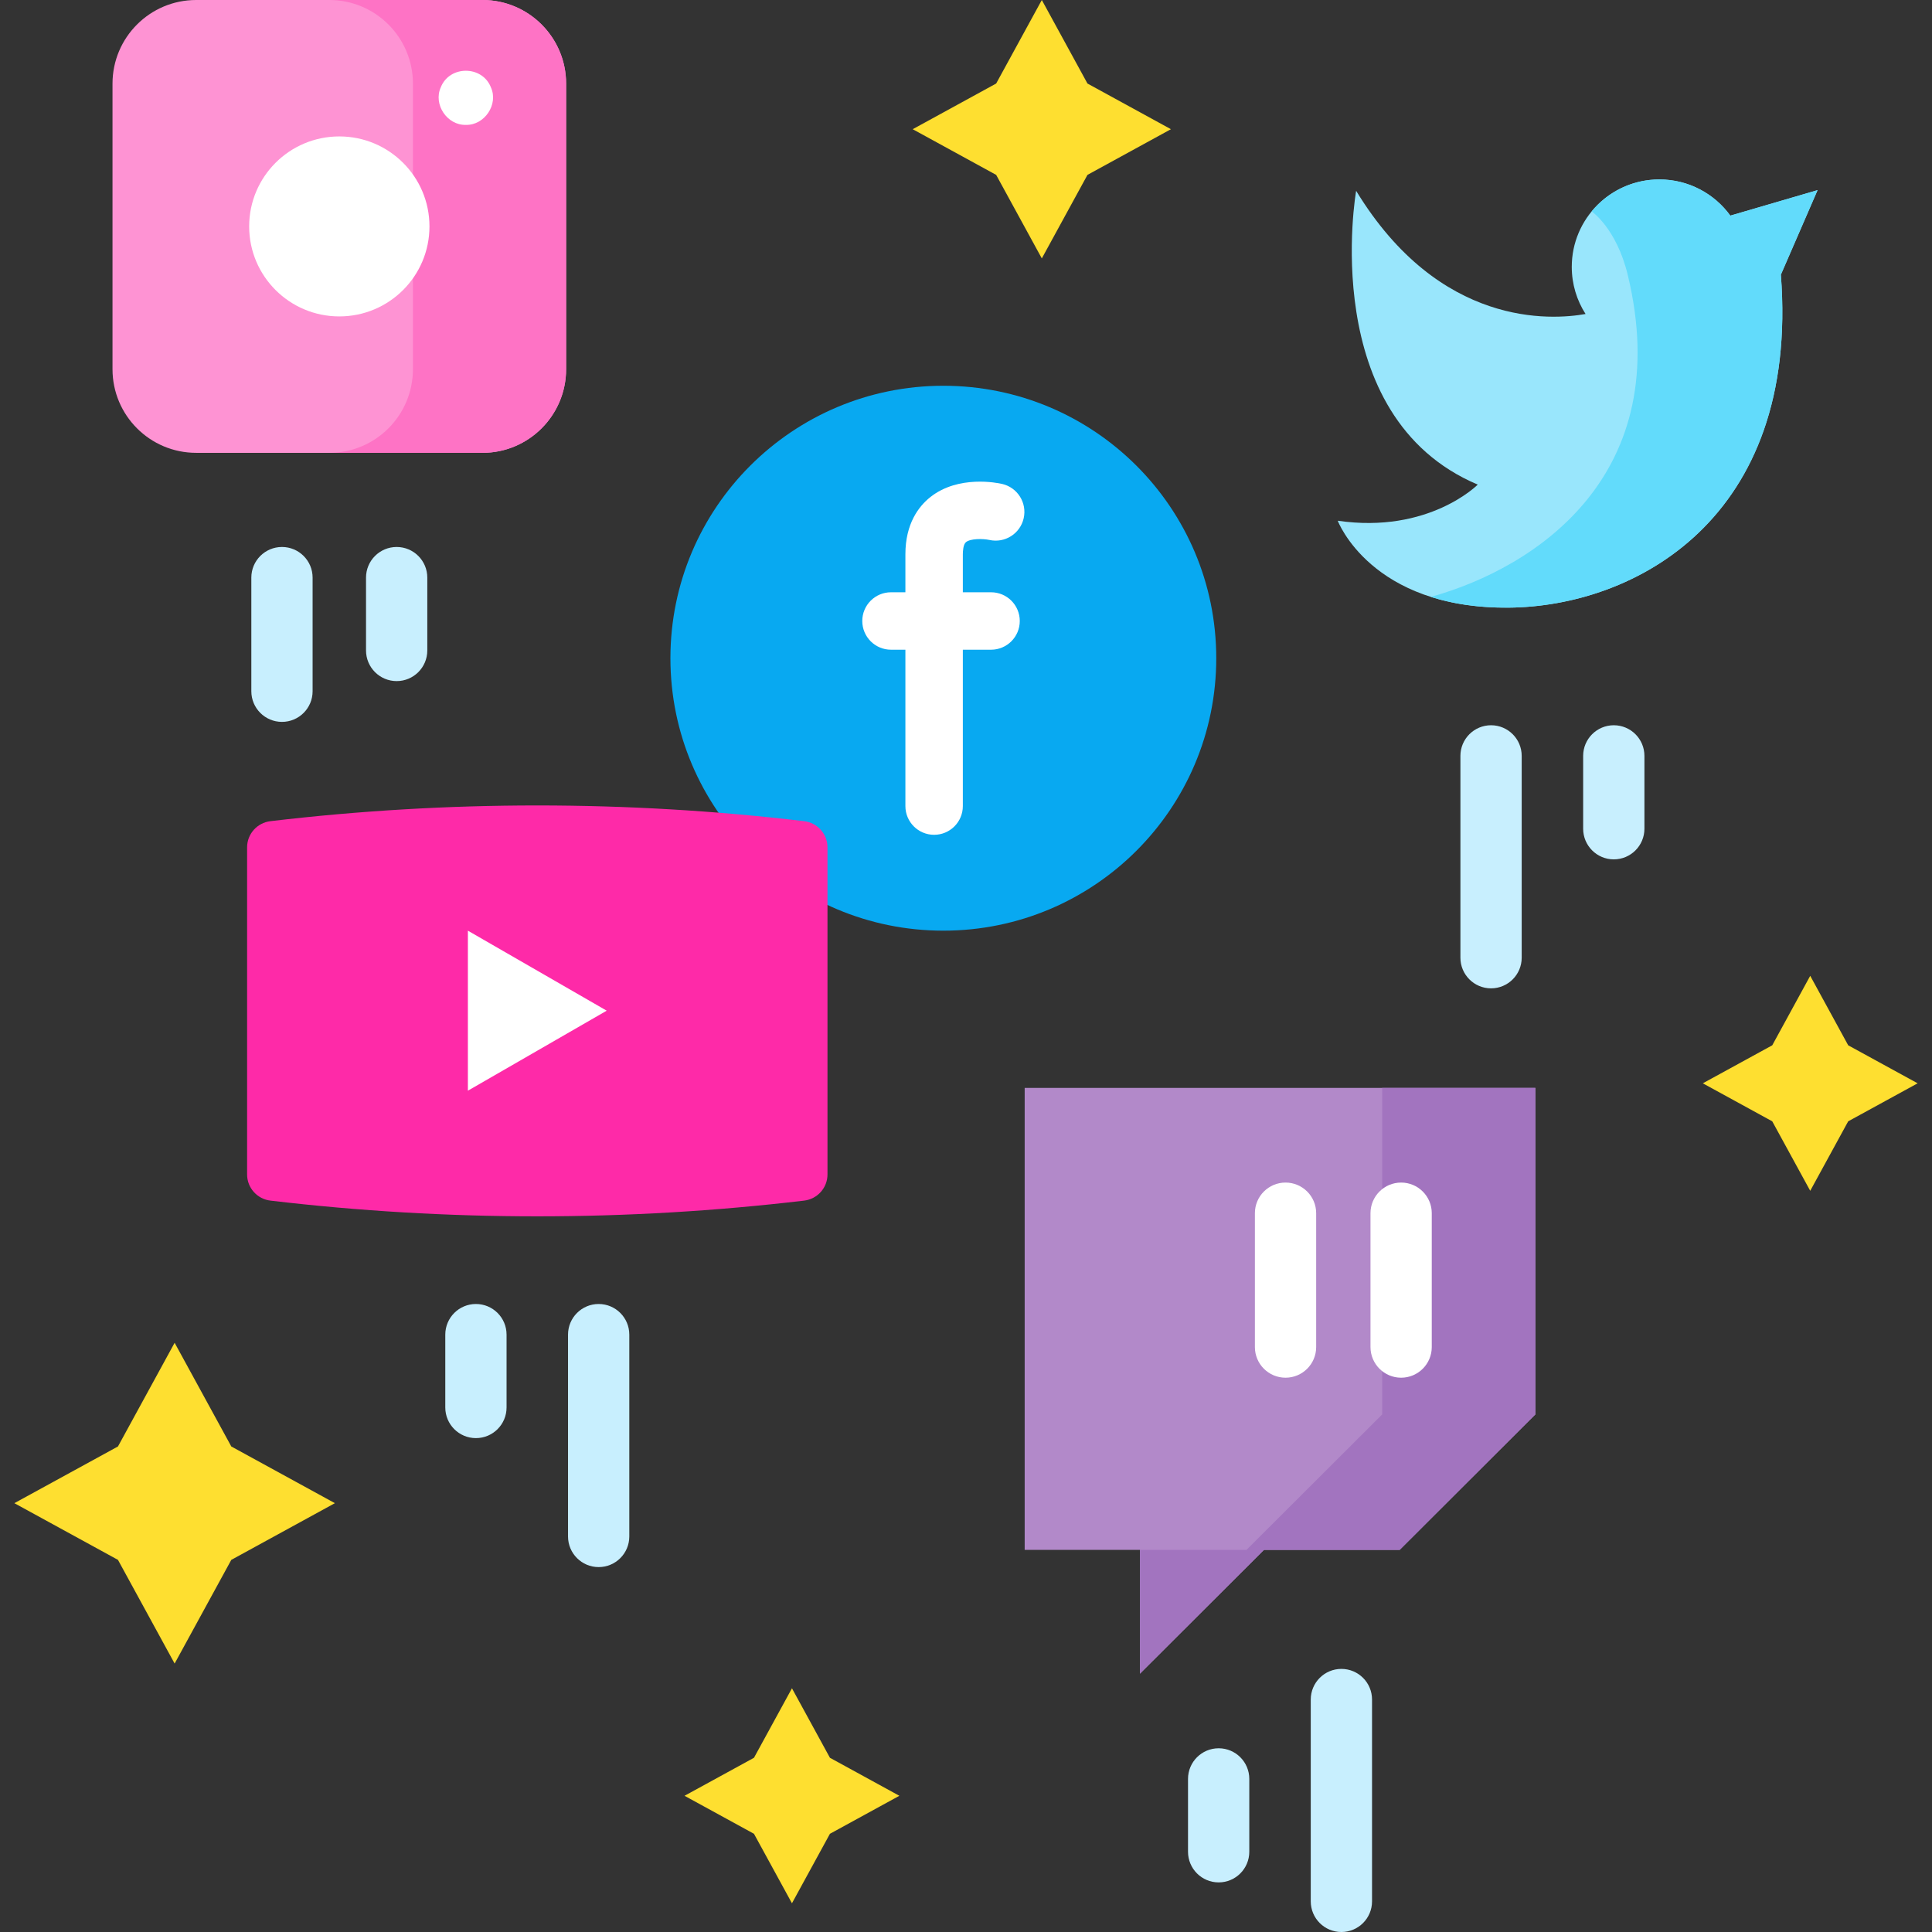 <svg id="Layer_1" enable-background="new 0 0 512 512" height="512" viewBox="0 0 512 512" width="512" xmlns="http://www.w3.org/2000/svg"><rect x="0" y="0" width="512" height="512" fill="#333333" stroke="none"/><g><g><g><path d="m127.853 120.007h-75.862c-12.247 0-22.174-9.928-22.174-22.174v-75.659c-.001-12.246 9.927-22.174 22.174-22.174h75.862c12.247 0 22.174 9.928 22.174 22.174v75.659c.001 12.246-9.927 22.174-22.174 22.174z" fill="#fe93d3"/><path d="m127.853 0h-40.594c12.247 0 22.174 9.928 22.174 22.174v75.659c0 12.247-9.928 22.174-22.174 22.174h40.595c12.247 0 22.174-9.928 22.174-22.174v-75.659c0-12.246-9.928-22.174-22.175-22.174z" fill="#fe73c5"/><ellipse cx="89.922" cy="60.004" fill="#fff" rx="23.891" ry="23.85"/><g><path d="" fill="#f2fbff"/><path d="m123.458 33.095c-4.954.142-8.689-5.417-6.648-9.946 2.3-5.864 10.99-5.865 13.285 0 2.061 4.518-1.694 10.083-6.637 9.946z" fill="#fff"/></g></g><g><g><g><ellipse cx="249.994" cy="174.434" fill="#08a9f1" rx="72.326" ry="72.203"/><path d="m255.997 143.671c1.191-.965 4.424-.954 6.212-.578 4.082.905 8.135-1.646 9.072-5.726.941-4.097-1.618-8.181-5.716-9.122-1.162-.267-11.576-2.435-19.043 3.511-3.003 2.392-6.582 6.96-6.582 15.14v10.061h-3.815c-4.204 0-7.611 3.408-7.611 7.611 0 4.204 3.408 7.611 7.611 7.611h3.815v41.44c0 4.204 3.408 7.611 7.611 7.611 4.204 0 7.611-3.408 7.611-7.611v-41.44h7.478c4.204 0 7.611-3.408 7.611-7.611 0-4.204-3.408-7.611-7.611-7.611h-7.478v-10.061c.002-.767.083-2.615.835-3.225z" fill="#fff"/></g></g><g><path d="m213.097 217.617c-46.975-5.553-94.442-5.553-141.417 0-3.529.417-6.196 3.392-6.196 6.94v86.68c0 3.548 2.666 6.523 6.196 6.94 46.975 5.553 94.442 5.553 141.417 0 3.529-.417 6.196-3.392 6.196-6.94v-86.68c0-3.548-2.666-6.523-6.196-6.94z" fill="#fe2aa8"/><path d="m160.784 267.842-18.395 10.603-18.396 10.602v-21.205-21.205l18.396 10.603z" fill="#fff"/></g></g><path d="m481.676 50.386-23.121 6.758c-4.218-5.811-11.071-9.591-18.809-9.591-12.82 0-23.212 10.375-23.212 23.172 0 4.598 1.342 8.884 3.655 12.487-9.001 1.616-38.667 3.69-60.798-32.644 0 0-10.565 59.765 32.229 77.859 0 0-12.94 13.091-37.106 9.573 0 0 8.755 23.279 45.167 23.031 33.243-.227 77.27-23.308 72.267-88.238z" fill="#99e6fc"/><g><path d="m481.676 50.386-23.121 6.758c-4.218-5.811-11.071-9.591-18.809-9.591-7.227 0-13.681 3.298-17.938 8.467 0 0 6.553 4.443 9.545 16.773 12.783 52.666-23.804 77.491-52.165 85.39 5.59 1.776 12.344 2.904 20.493 2.849 33.243-.227 77.27-23.308 72.267-88.238z" fill="#62dbfb"/></g><g><g><path d="m271.55 288.31h135.339v86.524l-35.963 35.902h-35.963l-32.862 32.806v-32.806h-30.551z" fill="#b289c9"/><path d="m366.294 288.31v86.524l-35.963 35.902h-28.23v32.806l32.862-32.806h35.963l35.963-35.902v-86.524z" fill="#a274bf"/><g fill="#fff"><path d="m371.313 313.391c-4.484 0-8.119 3.635-8.119 8.119v35.475c0 4.484 3.635 8.119 8.119 8.119s8.119-3.635 8.119-8.119v-35.475c0-4.484-3.635-8.119-8.119-8.119z"/><path d="m340.679 313.391c-4.484 0-8.119 3.635-8.119 8.119v35.475c0 4.484 3.635 8.119 8.119 8.119s8.119-3.635 8.119-8.119v-35.475c0-4.484-3.635-8.119-8.119-8.119z"/></g></g><g fill="#c8effe"><path d="m105.119 144.955c-4.484 0-8.119 3.635-8.119 8.119v19.304c0 4.484 3.635 8.119 8.119 8.119s8.119-3.635 8.119-8.119v-19.304c0-4.484-3.634-8.119-8.119-8.119z"/><path d="m74.725 144.955c-4.484 0-8.119 3.635-8.119 8.119v30.112c0 4.484 3.635 8.119 8.119 8.119s8.119-3.635 8.119-8.119v-30.112c0-4.484-3.635-8.119-8.119-8.119z"/><path d="m126.125 345.572c-4.484 0-8.119 3.635-8.119 8.119v19.304c0 4.484 3.635 8.119 8.119 8.119s8.119-3.635 8.119-8.119v-19.304c0-4.484-3.634-8.119-8.119-8.119z"/><path d="m158.652 345.572c-4.484 0-8.119 3.635-8.119 8.119v53.485c0 4.484 3.635 8.119 8.119 8.119s8.119-3.635 8.119-8.119v-53.485c0-4.484-3.635-8.119-8.119-8.119z"/><path d="m427.671 192.198c-4.484 0-8.119 3.635-8.119 8.119v19.304c0 4.484 3.635 8.119 8.119 8.119s8.119-3.635 8.119-8.119v-19.304c0-4.484-3.635-8.119-8.119-8.119z"/><path d="m395.145 192.198c-4.484 0-8.119 3.635-8.119 8.119v53.485c0 4.484 3.635 8.119 8.119 8.119s8.119-3.635 8.119-8.119v-53.485c0-4.484-3.635-8.119-8.119-8.119z"/><path d="m322.956 463.312c-4.484 0-8.119 3.635-8.119 8.119v19.304c0 4.484 3.635 8.119 8.119 8.119s8.119-3.635 8.119-8.119v-19.304c0-4.485-3.635-8.119-8.119-8.119z"/><path d="m355.483 442.277c-4.484 0-8.119 3.635-8.119 8.119v53.486c0 4.484 3.635 8.119 8.119 8.119s8.119-3.635 8.119-8.119v-53.486c0-4.485-3.635-8.119-8.119-8.119z"/></g></g></g><g fill="#fedf30"><path d="m46.278 355.853 15.017 27.476 27.456 15.027-27.456 15.027-15.017 27.476-15.016-27.476-27.456-15.027 27.456-15.027z"/><path d="m209.876 447.415 10.065 18.415 18.402 10.072-18.402 10.071-10.065 18.415-10.064-18.415-18.402-10.071 18.402-10.072z"/><path d="m479.728 258.601 10.064 18.416 18.402 10.071-18.402 10.072-10.064 18.415-10.064-18.415-18.402-10.072 18.402-10.071z"/><path d="m276.092 0 12.097 22.135 22.119 12.106-22.119 12.106-12.097 22.135-12.098-22.135-22.119-12.106 22.119-12.106z"/></g></g></svg>